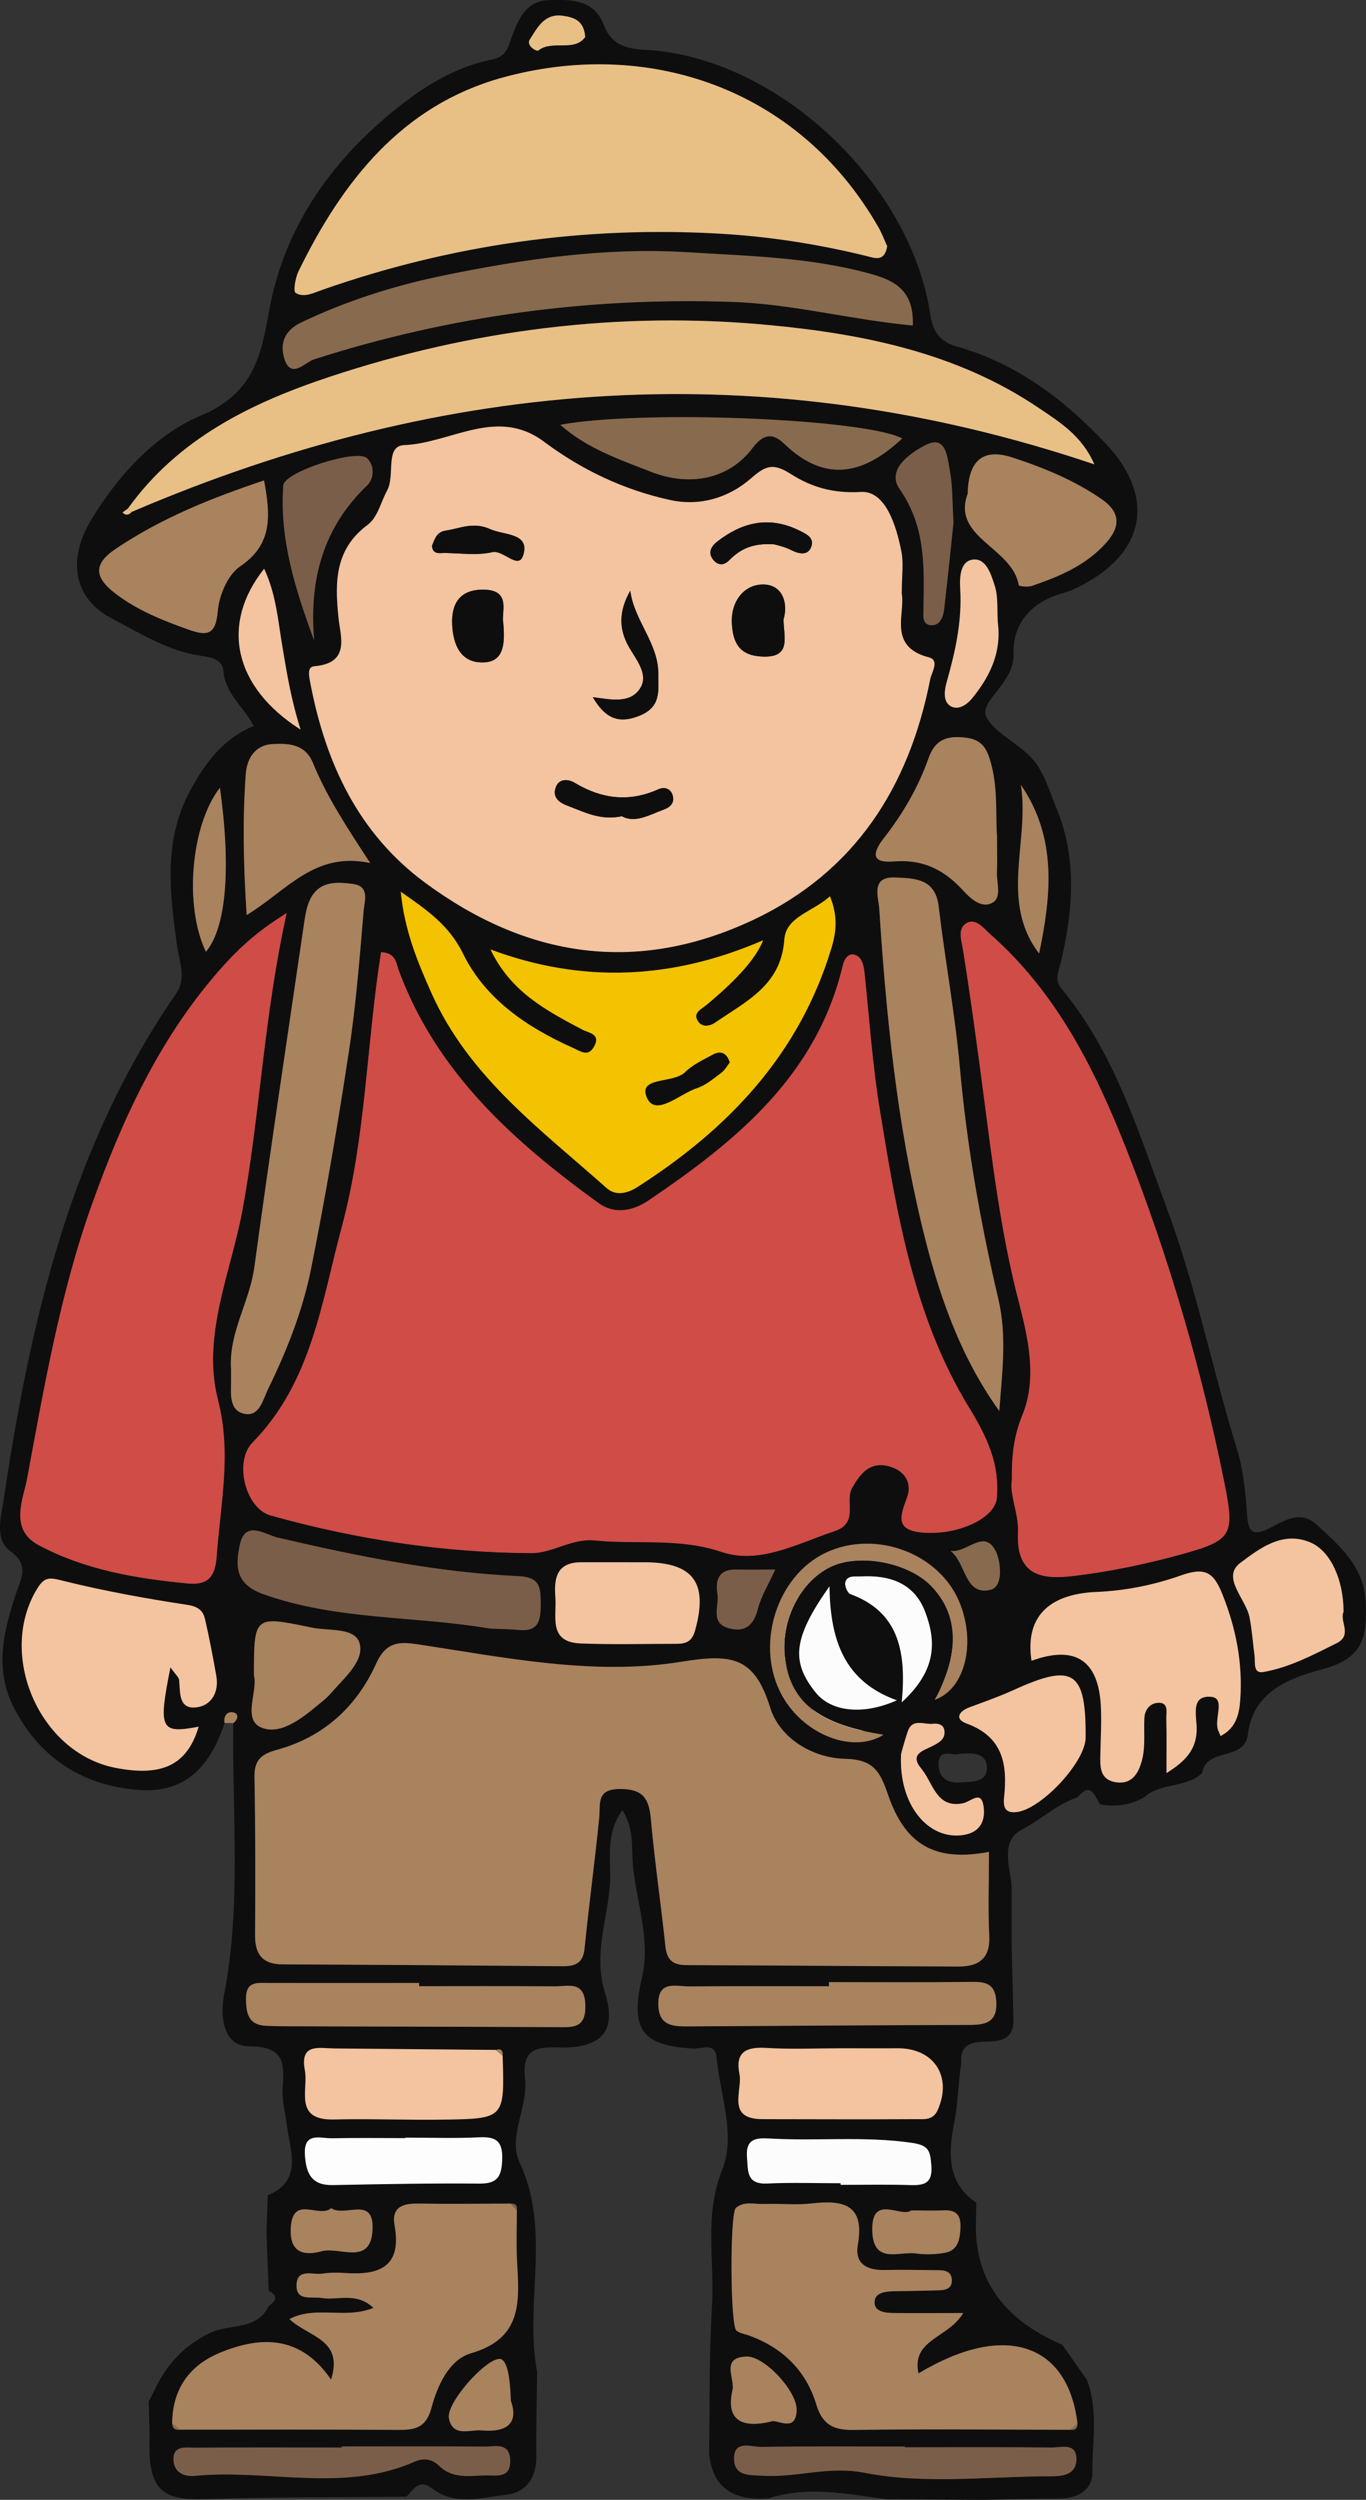 <?xml version="1.0" encoding="UTF-8"?>
<svg id="Layer_2" data-name="Layer 2" xmlns="http://www.w3.org/2000/svg" viewBox="0 0 185.46 339.37">
  <rect x="0" y="0" width="185.46" height="339.37" fill="#333333" stroke="none"/>
  <defs>
    <style>
      .cls-1 {
        fill: #f3c200;
      }

      .cls-2 {
        fill: #e8c086;
      }

      .cls-3 {
        fill: #fcfcfc;
      }

      .cls-4 {
        fill: #f3c49f;
      }

      .cls-5 {
        fill: #fdfdfd;
      }

      .cls-6 {
        fill: #cf4c47;
      }

      .cls-7 {
        fill: #a9825e;
      }

      .cls-8 {
        fill: #0f0e0e;
      }

      .cls-9 {
        fill: #886a4e;
      }

      .cls-10 {
        fill: #7b5e49;
      }
    </style>
  </defs>
  <g id="Layer_1-2" data-name="Layer 1">
    <g>
      <ellipse class="cls-3" cx="117.83" cy="222.97" rx="11.5" ry="12"/>
      <path class="cls-8" d="m30.49,233.91c-1.85,5.62-5.12,9.57-11.61,9.09-7.55-.56-13.3-4.2-16.88-10.94-2.85-5.36-1.54-10.7.29-16.04.63-1.83,1.67-3.62-.91-5.46-2.19-1.56-1.2-4.84-.87-7.06,3.63-24.26,9.1-47.94,23.39-68.59,1.46-2.11.43-4.33.13-6.56-.98-7.16-1.89-14.3,1.84-21.12,2.05-3.76,4.5-6.99,8.58-8.68-1.44-2.69-3.89-4.39-4.12-7.46-.11-1.51-1.54-1.86-2.97-2.05-4.47-.6-8.26-3.04-12.13-5.05-5.25-2.72-6.12-7.98-2.88-13.36,3.69-6.13,8.72-11.59,14.92-14.21,7.08-2.99,8.16-7.96,9.26-14.16,2-11.23,8.23-20.13,16.92-27.22,3.88-3.16,8.22-5.93,13.27-6.94,2.14-.43,2.23-1.7,2.85-3.32.84-2.18,1.8-4.68,5.04-4.77,3.12-.09,6.12,0,7.38,3.41,1.37,3.69,4.85,3.19,7.36,3.48,17.48,1.99,34.45,18.63,36.98,35.95.34,2.33,1.49,3.6,3.44,4.15,8.2,2.3,14.64,7.16,20.39,13.26,6.37,6.76,5.59,14.04-2.29,18.64-1.1.64-2.27,1.26-3.49,1.6-4.3,1.2-6.91,4-6.78,8.39.12,3.81-4.7,6.34-3.7,8.41,1.16,2.41,5.08,3.83,6.91,6.55,1.25,1.85,1.86,4.12,2.76,6.2,2.7,6.83,2.08,13.79.43,20.67-.32,1.35-.88,2.31.14,3.53,7.24,8.73,10.4,19.41,14.27,29.76,3.97,10.62,6.15,21.77,9.49,32.57.9,2.91,1.21,6.06,1.42,9.12.14,2.02.62,2.85,2.61,1.96,2.23-1,4.47-2.87,6.86-.65,3.13,2.89,6.42,5.65,6.63,10.56.19,4.49-.23,7.5-5.7,8.99-4.27,1.16-9.58,2.85-10.3,8.91-.43,3.69-5.66,1.69-6.21,5.24-2.21,2.09-5.65,1.24-7.88,3.29-1.87,1.07-3.86,1.34-5.97.95-.76-1.12-1.22-3.16-3.04-.97-2.8.96-4.97,3.03-7.57,4.39-2.96,1.55-1.65,4.94-1.4,7.66,0,2.67,0,5.33,0,8,.08,3.33.16,6.66.24,9.99.08,2.28-.98,3.06-3.27,3.13-1.64.05-4.06-.06-3.81,2.88-.41,2.7-.42,5.42-.96,8.16-.74,3.79-1.12,8.11,3,10.84l-.03,2q-.65,12.04,11.7,17.28c1.11,1.57,2.21,3.14,3.32,4.72,1.63,4.13.73,8.45.77,12.66.02,2.37-2.06,3.53-4.58,3.52-3.47-.01-6.93.11-10.4.17l-13.01-.09c-5.33-.72-10.65-1.85-15.99-.11-4.51.33-7.59-1.21-8.06-6.16.11-6.65-.01-13.32.4-19.95.38-6.15-1.12-12.25,1.39-18.52,1.85-4.62-.26-10.09-.76-15.16-.22-2.24-2.02-1.22-3.1-1.28-7.1-.38-8.67-2.58-7.03-9.69,1.18-5.14-.75-10.15-1.24-15.19-.22-2.24.22-4.92-1.42-7.48-2.48,3.31-1.45,7.26-1.72,10.38-.4,4.7-2.24,9.39-.63,14.49,1.67,5.28-.66,7.57-6.54,7.33-3.51-.14-4.7.83-4.33,4.37.39,3.77-2.35,7.83-.76,11.23,4.39,9.32.61,19.08,2.4,28.46-.04,3.8-.16,7.6-.11,11.4.04,2.92-1.37,4.97-4.07,5.27-3.32.36-6.93,1.56-10.01-.81-1.91-1.47-2.57.14-3.58,1.08-9.09.09-18.19.03-27.27.32-5.68.18-7.74-1.04-7.6-7.8.04-1.81-.06-3.63-.1-5.44.34-.67.68-1.33,1.01-2,1.58-3.21,3.93-5.66,7.16-7.24,2.63-1.41,6.43-.26,8.12-3.72.99-.69,1.37-1.39,0-2.08-.1-2.65-.2-5.3-.3-7.96.06-1.67.12-3.33.18-5,4.78-1.95,3.04-6.08,2.62-9.31-.22-1.73-.72-3.52-.6-5.28.24-3.43.21-5.63-4.6-5.64-3.49-.01-3.92-4.11-3.36-6.98,2.38-12.25,1.09-24.59,1.25-36.89.61-.47.78-1.23.06-1.43-.87-.24-1.42.41-1.26,1.42Zm37.75,45.17c.06-.71-.2-1.03-.94-.78-7.3-.07-14.61-.13-21.91-.2-2.07-.02-4.69-.74-4,2.94.5,2.68-1.57,6.83,3.94,6.7,4.98-.12,9.96.1,14.94.02,8.24-.13,8.24-.18,7.97-8.67Zm-44.86,49.94c.03.66.4.91,1.03.83,9.96,0,19.93-.03,29.89.03,2.25.02,3.6-.45,4.28-2.98.82-3.06,2.4-6.56,5.4-7.43,7.01-2.03,6.53-7.09,6.23-12.43-.13-2.32-.03-4.65-.03-6.97.1-.64-.18-.94-.83-.91-4.15,0-8.3.06-12.44,0-2.13-.04-3.79.41-3.33,2.96,1.04,5.74-2.17,6.79-6.82,6.46-.99-.07-2-.06-2.98.09-1.31.2-3.43-.76-3.51,1.53-.08,2.28,2.01,1.54,3.37,1.77,2.19.37,4.72-.87,7.07,1.35-3.89,1.59-7.82-.37-11.4,1.52,2.53,2.43,7.39,2.69,5.65,8.22-4.04-5.9-9.33-6.03-15.04-3.67-4.24,1.74-6.49,4.97-6.54,9.63Zm121.96.84c.65.08.96-.21.95-.86-1.33-10.98-9.99-13.79-21.59-6.8-1-4.64,4.08-4.78,6.07-8.2-3.57,0-6.47.02-9.37,0-1.17-.01-2.73-.14-2.66-1.53.07-1.31,1.6-1.42,2.81-1.43,2-.02,3.99-.07,5.99-.13.87-.02,1.68-.24,1.69-1.33,0-1.06-.74-1.38-1.65-1.39-2.5-.03-4.99-.08-7.49-.03-2.42.05-4.08-.85-3.62-3.45.95-5.41-1.94-6.08-6.24-5.59-2.14.25-4.32,0-6.48.08-1.29.05-2.7-.44-3.84.53-.82.7-.79,15.93.07,16.65.47.4,1.21.48,1.83.71,4.49,1.68,7.64,4.76,9.02,9.33.83,2.74,2.33,3.49,5.07,3.45,9.81-.14,19.63-.03,29.44-.02ZM17.89,69.49c42.59-18.27,85.96-21.53,130.69-6.45-1.68-3.87-4.67-5.7-7.51-7.63-11.09-7.51-23.84-10.08-36.76-11.29-20.27-1.9-40.23.62-59.54,7.03-10.58,3.51-20.6,8.37-27.4,17.89-.25.18-.49.35-.74.53.45.45.86.36,1.26-.08Zm33.85,59.77c-1.97,12.38-2.05,25.1-5.32,37.25-2.75,10.24-4.11,21.13-12.12,29.3-2.57,2.62-.96,8.96,2.45,9.91,11.58,3.24,23.41,5.06,35.44,5.11,2.87.01,5.43-2.04,8.59-1.72,5.71.57,11.41-.39,17.2,1.56,5.17,1.74,10.31-1.14,15.33-2.82,3.38-1.12,1.34-4.02,2.39-5.87,1.16-2.03,2.48-3.66,5.1-2.91,2.11.61,3.08,2.29,2.34,4.25-.96,2.56-1.61,4.43,2.21,4.73,4.69.37,9.76-1.93,10-4.71.39-4.62-1.32-8.27-3.77-12.27-7.53-12.3-9.83-26.4-12.11-40.38-1-6.14-1.42-12.38-2.08-18.58-.11-1.04-.31-2.15-1.3-2.5-.85-.3-1.44.52-1.64,1.36-3.53,14.99-14.42,23.87-26.34,31.95-2.35,1.59-4.79,1.88-6.85.38-11.52-8.34-21.95-17.68-27.1-31.54-.36-.96-.35-2.41-2.41-2.51Zm70.67-48.77c0-2.32.26-4.03-.05-5.64-.7-3.51-2.15-8.29-5.5-8.08-3.81.23-6.79-.7-9.48-2.42-2.4-1.54-3.43-1.18-5.39.54-3.06,2.67-6.96,3.86-11.04,2.97-6.26-1.37-11.97-4.06-17.12-7.92-6.37-4.77-12.65.22-18.96.47-2.66.11-1.2,4.1-2.33,6.17-.85,1.56-1.25,3.62-2.65,4.66-4.42,3.3-4.44,7.69-3.96,12.52.26,2.61,1.68,6.25-3.27,6.67-1,.09-.73,1.28-.53,2.35,2.07,10.83,6.5,20.34,15.56,27.03,13.84,10.22,28.8,12.51,44.62,5.02,13.79-6.52,21.11-18.05,23.97-32.67.16-.83,1.32-2.54-.17-2.93-5.71-1.48-3.14-6.04-3.72-8.75Zm11.86,170.9c-7.2,1.36-11.31-.83-13.68-7.69-1.05-3.03-1.87-4.85-5.79-4.94-4.47-.09-8.95-2.79-10.23-6.94-2.16-6.97-5.23-7.35-12.14-6.23-11.86,1.93-23.97-.61-35.89-2.4-2.54-.38-4.2-.18-5.47,2.64-2.64,5.86-7.16,9.99-13.49,11.71-2.09.57-3.07,1.38-3.03,3.67.13,7.15.13,14.31.08,21.46-.02,2.67,1.03,3.97,3.78,3.99,12.64.05,25.29.14,37.93.25,1.71.01,2.82-.36,3.02-2.38.6-5.92,1.39-11.82,1.99-17.75.19-1.95-.45-3.91,2.83-3.93,3.13-.01,3.94,1.3,4.19,4.1.51,5.76,1.36,11.48,1.97,17.24.2,1.88,1.03,2.56,2.87,2.57,12.31.03,24.61.14,36.92.19,2.7,0,4.33-1.04,4.18-4.16-.18-3.64-.04-7.3-.04-11.41Zm3.11-50.5c-.36,2.01.95,4.64.83,7.11-.31,6.11,3.53,6.43,7.58,5.94,5.02-.61,10.03-1.66,14.91-3.02,6.63-1.84,6.93-2.65,5.55-9.55-3.11-15.5-7.53-30.65-13.31-45.34-4.28-10.88-9.5-21.31-18.52-29.24-.91-.8-2.04-2.35-3.37-1.36-1.06.79-.5,2.33-.28,3.67,1.03,6.47,1.91,12.97,2.76,19.47,1.24,9.41,2.36,18.79,4.76,28.05,1.28,4.92,2.58,10.43.52,15.46-1.12,2.75-1.47,5.33-1.43,8.81ZM38.92,123.96c-4.3,2.66-6.87,5.17-9.27,7.92-8.09,9.28-13.09,20.23-17.17,31.66-4.32,12.08-6.47,24.71-8.8,37.25-.49,2.62-2.47,6.82,1.56,8.97,6.31,3.37,13.25,4.54,20.28,5.21,2.72.26,3.71-.9,3.91-3.72.5-7.07,2.05-13.89.17-21.22-2.24-8.73,1.78-17.34,3.35-25.86,2.37-12.95,2.86-26.1,5.98-40.21ZM120.45,33.46c-.38-.83-.73-1.76-1.21-2.61-10.87-18.99-31.48-25.74-51.16-20.26-13.56,3.78-21.63,14.09-27.56,26.26-.43.88-.74,2.71-.39,2.93,1.14.7,2.4,0,3.69-.44,17.46-6.11,35.47-8.66,53.92-7.6,6.65.38,13.26,1.41,19.76,3,1.27.31,2.54.9,2.94-1.26Zm-53.84,95.44c2.76,5.79,7.61,8.29,12.42,10.85.9.48,2.6.59,1.64,2.31-.81,1.46-1.78.68-2.92.17-6.24-2.8-11.86-6.62-14.87-12.76-1.91-3.9-4.85-5.89-8.46-8.42.5,5.26,2.28,9.53,4.17,13.76,5.08,11.38,14.87,18.53,23.78,26.47,1.21,1.07,2.75.77,4.16-.13,12.4-7.92,22.04-18.07,26.38-32.52.66-2.19.85-4.35-.22-6.96-2.43,2.18-5.98,2.76-6.2,5.9-.43,6.21-5.23,8.38-9.37,11.24-.68.47-1.71.69-2.28-.09-.88-1.2.34-1.69,1.06-2.28q6.36-5.26,7.71-8.8c-12.27,5.32-24.5,5.91-37,1.25Zm-35.22,57.06c0,.5,0,1,0,1.5-.01,1.82-.29,4.14,1.97,4.48,1.9.29,2.38-2.01,3.07-3.42,2.56-5.24,4.7-10.69,5.84-16.4,1.94-9.76,3.62-19.58,5.12-29.43.96-6.32,1.46-12.72,2-19.1.11-1.26.85-3.3-1.44-3.6-2.14-.28-4.47-.45-5.73,1.9-.53.99-.73,2.19-.9,3.32-2.29,15.6-4.64,31.19-6.77,46.81-.65,4.76-3.53,8.97-3.15,13.93Zm104.29,5.58c.37-5.15,1.07-10.1-.13-15.2-2.42-10.33-4.27-20.78-5.22-31.39-.66-7.33-2.02-14.6-2.88-21.92-.45-3.79-3.25-3.8-5.84-3.92-3.45-.16-2.33,2.58-2.22,4.3.94,14.51,2.39,28.97,5.83,43.14,2.13,8.81,5,17.39,10.46,24.98Zm-11.75-147.36c.18-4.41-2.04-5.98-5.49-6.95-8.23-2.32-16.72-2.48-25.11-3-11.11-.69-22.18.92-33.07,3.15-6.67,1.37-13.17,3.43-19.37,6.39-2.33,1.11-2.88,2.93-2.28,4.88.89,2.9,2.86.49,3.96.14,18.53-5.95,37.48-8.49,56.94-7.82,8.13.28,15.97,2.41,24.42,3.2ZM23.14,226.35c.72,1.02,1.15,1.36,1.19,1.73.16,1.62-.1,3.88,2.14,3.73,2.15-.15,3.33-1.98,2.9-4.33-.46-2.57-.94-5.13-1.53-7.67-.27-1.17-.96-1.71-2.41-1.93-5.63-.86-11.24-1.87-16.76-3.24-1.71-.42-2.53-.72-3.57.97-5.52,8.93.21,22.32,10.51,24.38,6.41,1.28,9.83-.39,11.37-5.57-5.19.98-5.52.38-3.83-8.06Zm142.57,9.33c2.04-1.08,2.52-2.83,2.67-4.94.35-5.04-.6-9.78-2.48-14.44-1.14-2.82-2.3-3.59-5.53-2.44-3.63,1.29-7.52,2.09-11.54,2.26-6.76.29-9.65,3.67-8.79,9.34,5.88-2.14,9.07-.1,9.41,6.1.12,2.16-.01,4.33-.06,6.49-.03,1.69-.16,3.52,2.05,3.89,2.41.41,3.26-1.51,3.66-3.26.4-1.75.17-3.64.26-5.46.06-1.14.79-1.98,1.81-2.05,1.55-.1,1.15,1.27,1.17,2.15.06,2.19.02,4.38.02,7.39,2.87-1.78,4-3.39,4.1-5.75.07-1.83-.98-4.82,1.93-4.61,2.12.16.28,3.15,1.05,4.7.07.15.13.31.26.62Zm-99.24-14.6c1.33.06,2.66.06,3.98.19,2.65.26,2.95-1.33,2.94-3.41-.01-2.11.11-3.75-2.97-3.89-11.09-.5-21.92-2.72-32.71-5.23-1.79-.42-4.46-2.5-5.18,1.05-.53,2.65-.7,5.23,3.2,6.62,10,3.57,20.52,2.92,30.72,4.66Zm-30.62-155.86c-7.12,2.38-13.97,5.12-20.19,9.32-3.15,2.13-2.73,3.97.07,6.09,2.97,2.25,6.31,3.57,9.76,4.81,2.61.93,3.79.83,4.07-2.49.18-2.14,1.36-4.93,3.02-6.05,4.48-3.02,4.13-6.95,3.26-11.68Zm78.55,212.85v-.02c-3.48,0-6.96.16-10.43-.05-2.71-.16-4.17.61-3.58,3.5.47,2.32-1.87,6.16,3.14,6.17,6.95.02,13.9.04,20.86,0,1.07,0,2.28.2,2.92-1.24,2.02-4.52-.49-8.41-5.46-8.38-2.48.02-4.97,0-7.45,0Zm16.98-211.05c-2.22,5.96,6.08,7.25,6.94,12.42.02.13,1.21.27,1.75.09,3.79-1.29,7.45-2.81,10.19-5.95,1.95-2.23,1.75-4.15-.69-5.83-3.73-2.57-7.86-4.27-12.13-5.66q-5.91-1.92-6.06,4.92Zm-8.89-7.5c-5.06-2.66-35.14-3.93-46.41-1.85,3.66,3.23,8.03,4.7,12.31,6.38,5.11,2.01,10.52,1.11,13.79-3.23,1.72-2.29,3.01-1.81,4.37-.51,5.67,5.42,10.89,3.95,15.94-.78Zm-9.93,209.56c0,.19,0,.37,0,.56-6.32,0-12.64-.03-18.97.02-1.81.02-4.29-.89-4.2,2.5.07,2.93,2.09,2.94,4.18,2.93,12.64-.07,25.29-.16,37.93-.2,2.25,0,3.94-.27,3.77-3.2-.16-2.67-1.75-2.67-3.76-2.64-6.32.08-12.63.03-18.95.03Zm-55.66.55v-.43c-6.81,0-13.62,0-20.44,0-1.51,0-3.07-.27-3.06,2.09,0,2.06.33,3.68,2.85,3.73.83.02,1.66.06,2.49.06,12.31.04,24.61.06,36.92.12,2.11.01,3.89.21,3.81-2.96-.08-3.4-2.29-2.57-4.12-2.58-6.15-.04-12.3-.02-18.46-.02Zm78.47-156c-.23-2.75.13-6.17-.73-9.65-.57-2.3-1.22-3.61-3.59-3.86-2.36-.25-4.05.13-4.99,2.81-1.37,3.92-3.49,7.54-6.05,10.82-1.69,2.17-1.61,3.42,1.35,3.18,3.81-.31,6.67,1.02,9.24,3.77,1.01,1.08,2.6,2.77,4.21,1.79,1.22-.74.46-2.75.54-4.2.07-1.32.01-2.66.01-4.67Zm-101.87,10.59c5.57-3.4,9.22-8.66,16.76-7.06-3.36-5.12-5.97-9.16-7.79-13.62-1.05-2.56-3.36-2.64-5.45-2.53-2.28.12-3.48,1.82-3.65,4.07-.44,6.11-.33,12.22.12,19.15Zm51.88,87.85c-2.16,0-4.33-.01-6.49,0-3.25.02-3.69,2.08-3.48,4.71.21,2.65-1.02,6.14,3.43,6.31,4.32.17,8.66.06,12.99.05,1.22,0,2.11-.25,2.53-1.75,1.85-6.54-.19-9.34-6.98-9.32-.67,0-1.33,0-2,0Zm97.04,6.75c0-4.36-1.76-8.24-4.47-9.42-3.83-1.66-7.04.9-9.54,2.76-2.63,1.96.75,4.88,1.24,7.37.35,1.76.46,3.51.69,5.26.12.9-.22,2.43,1.18,2.19,3.56-.61,6.76-2.32,9.97-3.92,2.19-1.09.34-2.99.93-4.24Zm-35.01,17.07c.06-9.06-1.65-10.18-9.76-6.48-1.95.89-3.98,1.6-5.98,2.34-1.45.54-2.11,1.59-.42,2.21,4.9,1.79,5.57,5.49,5.1,9.93-.13,1.22-.04,2.33,1.78,2.08,3.35-.47,9.26-6.81,9.28-10.08Zm-92.34,54.29s0,.04,0,.06c-3.32,0-6.65-.05-9.97.02-1.62.03-3.9-.94-3.68,2.31.17,2.48.9,4.1,3.76,4.04,6.65-.13,13.29-.25,19.94-.2,2.48.02,3-1.01,3.08-3.27.09-2.51-.85-3.13-3.16-3.01-3.32.17-6.64.04-9.97.04Zm67.77,42.04s0-.06,0-.09c-6.49,0-12.98-.06-19.47.05-1.38.02-3.83-1.04-3.7,1.77.11,2.24,2.2,2.03,3.86,2.14,4.62.29,8.88-1.37,13.93-.39,8.18,1.59,16.89.45,25.38.46,1.61,0,3.25-.32,3.3-2.22.06-2.41-2.03-1.67-3.34-1.68-6.66-.07-13.31-.03-19.97-.03Zm-76.44-.11v.14c-6.65,0-13.31-.03-19.96.02-1.22,0-2.98-.36-2.87,1.72.09,1.65,1.47,2.24,2.87,2.1,9.95-.98,20.19,2.36,29.92-1.95,1.17-.52,2.35-.32,3.24.56,1.78,1.76,4,1.42,6.12,1.33,1.5-.06,3.7.57,3.55-2.16-.13-2.34-2.05-1.74-3.41-1.75-6.49-.05-12.97-.02-19.46-.02Zm67.75-35.74c0,.07,0,.14,0,.21,3.16,0,6.32-.07,9.48.03,1.99.06,3.03-.3,2.83-2.72-.16-1.91-.32-2.67-2.63-3.01-6.45-.94-12.9-.2-19.33-.59-1.9-.11-3.26.05-3.06,2.56.15,1.9-.08,3.68,2.75,3.55,3.32-.15,6.65-.04,9.97-.04Zm-79.67-69.01c.63,2.21-1.7,6.17,1.18,7.2,2.8,1,5.82-1.72,8.29-3.75.38-.32.74-.67,1.07-1.05,1.74-2.01,4.44-4.27,3.83-6.64-.58-2.26-4.14-1.7-6.47-2.18-7.88-1.63-7.87-1.66-7.89,6.41Zm8.18-140.43c-.71-8.26,1.21-15.34,7.21-21.07.84-.8,1.11-2.55-.02-3.66-1.34-1.32-11.24,1.83-11.38,3.69-.52,7.26,1.61,14.06,4.19,21.04Zm77.31,148.55c-8.59-1.34-12.44-4.24-13.35-10.06-.79-5.06,1.86-10.59,6.06-12.68,3.92-1.95,10.7-.67,13.81,2.6,3.69,3.88,3.84,9.21.43,15.39,4.08-1.42,5.66-7.64,3.35-13.24-2.74-6.66-11.39-9.88-18.11-6.74-6.8,3.18-9.72,12.76-5.93,19.48,2.99,5.3,9.64,7.84,13.74,5.24Zm9.49-164.55c-.17-2.77-.1-4.97-.5-7.07-.33-1.75-.47-4.9-3.3-3.45-1.92.99-5.39,3.27-3.51,5.96,3.57,5.12,3.33,10.59,3.24,16.22-.01.92-.26,2.27,1.15,2.27,1.13,0,1.54-1.18,1.65-2.17.49-4.11.9-8.24,1.27-11.76Zm6.01,13.47c-.11-1.65.07-3.39-.42-4.91-.47-1.48-1.15-3.76-2.95-3.54-1.74.22-1.83,2.36-1.73,4.03.26,4.29-.64,8.4-1.81,12.49-.32,1.11-.56,2.58.35,3.27,1,.75,2.24.06,3.04-.92,2.49-3.02,4.07-6.36,3.51-10.42Zm-94.65,14.64c-1.34-4.26-1.88-7.76-2.47-11.25-.59-3.47-.84-7.1-2.48-10.59-5.98,7.54-4.14,16.05,4.95,21.84Zm71.79,116.32c-4.99,7.07-5.22,10.25-1.86,14.42,2.07,2.57,6.34,3.13,11.02,1.05-7-2.52-9.06-7.94-9.15-15.47Zm9.81,15.75c4.76-4.35,4.7-8.25,3.21-12.24-1.48-3.97-4.85-5.07-8.77-4.86-.75.04-1.82-.2-2.09.78-.13.46.28,1.47.68,1.62,6.28,2.31,7.7,7.34,6.97,14.69ZM29.86,106.94c-3.95,5.06-4.89,16.1-1.9,22.27,2.75-3.31,3.42-11.26,1.9-22.27Zm108.74-.39c1.23,7.58-2.94,15.81,2.48,22.9,1.64-7.88,2.47-15.68-2.48-22.9Zm-16.24,131.51c-.39,6.97,3.7,11.76,8.43,11.05,2.56-.39,3.01-2.23,2.76-3.92-.33-2.23-1.69-.6-2.85-.38-3.57.69-4-2.78-5.58-4.69-1.65-1.99.17-2.42,1.48-3.09.86-.44,1.82-.92,1.63-2.14-.13-.86-.96-.95-1.56-.88-1.19.14-2.78-.81-3.41,1.04-.43,1.24-.75,2.53-.89,3Zm1.35,62.02c-1.41,1.05-5.44-2.35-5.29,2.79.14,4.55,3.6,2.75,5.89,3.05,1.3.17,2.67.15,3.96-.09,1.82-.34,2.05-1.84,2.12-3.43.08-1.69-.58-2.42-2.29-2.33-1.32.07-2.65.01-4.4.01Zm-19.06,28.67c.74-.44,3.41,1.63,3.5-1.54.08-2.61-4.39-7.37-6.79-7.29-3.6.11-1.56,2.96-1.92,4.54-.84,3.72.8,5.31,5.2,4.29Zm-35.3-2.86q-.17-5.81-1.62-5.65c-2.05.22-7.18,6.05-6.78,8.06.53,2.64,2.85,1.49,4.45,1.64,3.26.3,5.09-.85,3.95-4.04Zm-24.38-26.13c-1.64,1.47-5.34-1.98-5.5,2.86-.12,3.43,2.1,3.58,4.21,2.99,2.41-.67,6.71,2.08,6.9-3,.17-4.59-3.76-1.54-5.62-2.85Zm60.28-86.68c-2.11,0-3.73.02-5.35,0-2.4-.04-2.76,1.53-2.48,3.34.25,1.61-1.07,3.92,1.57,4.63,2.14.57,3.33-.37,3.9-2.59.43-1.7,1.41-3.27,2.36-5.37Zm23.82-2.54c2.14,1.66,1.89,6.14,5.44,5.27,1.78-.44,1.39-3.98.61-5.39-1.59-2.87-3.86.45-6.05.12ZM79.45,5.03c-.16-2.24-1.51-2.68-3.06-2.89-2.5-.35-3.43,1.64-4.46,3.22-.53.82.92,1.69,1.17,1.49,1.88-1.49,4.82.26,6.35-1.82Zm50.69,233.08c-.82.32-2.73-.9-2.71,1.41.02,1.85,1.23,2.6,2.97,2.46,1.44-.12,3.48.05,3.58-1.79.12-2.26-1.87-2.27-3.83-2.08Z"/>
      <path class="cls-7" d="m30.49,233.91c-.16-1,.39-1.66,1.26-1.42.72.2.55.96-.06,1.43-.4,0-.8,0-1.2-.01Z"/>
      <path class="cls-4" d="m122.41,80.5c.58,2.71-1.99,7.28,3.72,8.75,1.49.39.33,2.09.17,2.93-2.86,14.62-10.18,26.15-23.97,32.67-15.82,7.48-30.78,5.2-44.62-5.02-9.05-6.69-13.48-16.2-15.56-27.03-.2-1.07-.48-2.26.53-2.35,4.95-.42,3.53-4.06,3.27-6.67-.49-4.84-.47-9.22,3.96-12.52,1.4-1.04,1.79-3.1,2.65-4.66,1.13-2.07-.34-6.07,2.33-6.17,6.3-.25,12.58-5.24,18.96-.47,5.15,3.85,10.86,6.55,17.12,7.92,4.07.89,7.98-.29,11.04-2.97,1.96-1.72,2.99-2.08,5.39-.54,2.69,1.72,5.68,2.65,9.48,2.42,3.35-.2,4.81,4.57,5.5,8.08.32,1.6.05,3.32.05,5.64Zm-54.09,4.07c-.33-1.42,1.2-4.5-2.72-4.52-3.17-.02-4.35,1.89-4.21,4.78.13,2.67,1.12,5.13,4.14,5.1,2.89-.03,3.04-2.49,2.79-5.36Zm12.17,10.08c1.55,2.61,3.24,3.73,6.28,2.53,3.04-1.2,2.6-3.41,2.61-5.68.02-4.18-3.28-7.24-3.81-11.31-1.45,2.57-1.68,5-.18,7.64,1,1.76,2.83,3.83,1.4,5.79-1.4,1.92-3.95,1.33-6.29,1.02Zm25.88-10.54c.7-2.4-.25-4.88-2.96-4.76-2.44.11-4.22,2.32-4.05,5.31.15,2.64,1.05,4.32,4.07,4.47,4.03.2,2.99-2.52,2.94-5.02Zm-21.94,26.7c1.84.99,3.75-.21,5.73-.92.81-.3,1.45-.9,1.18-1.87-.27-.99-1.14-1.23-1.95-.87-3.96,1.78-7.68,1.33-11.35-.87-.82-.49-2.08-.64-2.55.52-.52,1.28.22,2.08,1.51,2.56,2.28.85,4.45,2.07,7.44,1.45Zm20.71-36.9c.17.06,1.31.28,2.3.78,1.01.51,2.11.71,2.6-.24.72-1.41-.61-1.99-1.64-2.48-4-1.94-7.65-1.07-11.01,1.54-.81.63-1.36,1.51-.54,2.51.61.75,1.41.78,2.1.08,1.45-1.45,3.09-2.43,6.19-2.2Zm-46.49.18c.1,1.25,1.08.97,1.8.98,2.13.04,4.35.36,6.38-.11,1.61-.37,3.81,2.85,4.32-.05.44-2.55-2.76-2.25-4.61-3.08-2.3-1.03-4.06-.09-6.06.21-1.2.18-1.46,1.15-1.83,2.05Z"/>
      <path class="cls-7" d="m134.27,251.4c0,4.11-.14,7.77.04,11.41.15,3.12-1.48,4.17-4.18,4.16-12.31-.04-24.61-.15-36.92-.19-1.84,0-2.68-.69-2.87-2.57-.6-5.75-1.46-11.48-1.97-17.24-.25-2.79-1.05-4.11-4.19-4.1-3.28.01-2.63,1.98-2.83,3.93-.59,5.92-1.39,11.82-1.99,17.75-.2,2.02-1.31,2.39-3.02,2.38-12.64-.11-25.28-.2-37.93-.25-2.75-.01-3.8-1.32-3.78-3.99.05-7.15.05-14.31-.08-21.46-.04-2.29.95-3.1,3.03-3.67,6.32-1.72,10.85-5.85,13.49-11.71,1.27-2.82,2.93-3.03,5.47-2.64,11.91,1.79,24.02,4.32,35.89,2.4,6.91-1.12,9.98-.74,12.14,6.23,1.29,4.15,5.77,6.85,10.23,6.94,3.92.08,4.74,1.9,5.79,4.94,2.37,6.86,6.48,9.05,13.68,7.69Z"/>
      <path class="cls-2" d="m120.45,33.46c-.4,2.16-1.67,1.57-2.94,1.26-6.5-1.59-13.11-2.62-19.76-3-18.45-1.06-36.46,1.49-53.92,7.6-1.3.45-2.55,1.14-3.69.44-.35-.21-.04-2.04.39-2.93,5.93-12.16,14-22.48,27.56-26.26,19.68-5.48,40.28,1.27,51.16,20.26.49.85.83,1.78,1.21,2.61Z"/>
      <path class="cls-2" d="m17.37,69.04c6.81-9.52,16.82-14.38,27.4-17.89,19.31-6.4,39.27-8.93,59.54-7.03,12.92,1.21,25.66,3.78,36.76,11.29,2.84,1.92,5.83,3.76,7.51,7.63-44.73-15.08-88.1-11.82-130.69,6.45-.17-.16-.34-.31-.52-.45Z"/>
      <path class="cls-7" d="m145.34,329.86c-9.81-.01-19.63-.12-29.44.02-2.74.04-4.24-.71-5.07-3.45-1.38-4.57-4.53-7.66-9.02-9.33-.62-.23-1.36-.31-1.83-.71-.86-.73-.89-15.95-.07-16.65,1.14-.97,2.55-.48,3.84-.53,2.16-.08,4.35.17,6.48-.08,4.3-.5,7.19.18,6.24,5.59-.46,2.6,1.21,3.5,3.62,3.45,2.49-.05,4.99,0,7.49.03.91.01,1.65.33,1.65,1.39,0,1.09-.81,1.3-1.69,1.33-2,.06-3.99.11-5.99.13-1.21.01-2.74.12-2.81,1.43-.07,1.39,1.49,1.52,2.66,1.53,2.9.03,5.8,0,9.37,0-1.99,3.42-7.07,3.55-6.07,8.2,11.6-6.99,20.26-4.19,21.59,6.8-.32.29-.63.57-.95.86Z"/>
      <path class="cls-7" d="m70.17,300.06c0,2.32-.1,4.66.03,6.97.3,5.34.78,10.4-6.23,12.43-3,.87-4.58,4.37-5.4,7.43-.68,2.53-2.03,2.99-4.28,2.98-9.96-.07-19.93-.03-29.89-.03-.34-.28-.68-.55-1.03-.83.05-4.66,2.3-7.89,6.54-9.63,5.71-2.35,11-2.23,15.04,3.67,1.75-5.53-3.12-5.78-5.65-8.22,3.58-1.89,7.5.06,11.4-1.52-2.35-2.22-4.88-.97-7.07-1.35-1.36-.23-3.44.5-3.37-1.77.08-2.29,2.2-1.33,3.51-1.53.98-.15,1.99-.16,2.98-.09,4.64.33,7.85-.72,6.82-6.46-.46-2.56,1.2-3,3.33-2.96,4.15.07,8.29.01,12.44,0,.28.3.55.61.83.91Z"/>
      <path class="cls-7" d="m31.37,185.96c-.37-4.96,2.51-9.17,3.16-13.92,2.13-15.62,4.48-31.21,6.77-46.81.17-1.13.37-2.34.9-3.32,1.26-2.34,3.59-2.18,5.73-1.9,2.3.31,1.55,2.34,1.44,3.6-.54,6.38-1.04,12.78-2,19.1-1.49,9.84-3.17,19.66-5.12,29.43-1.13,5.7-3.28,11.16-5.84,16.4-.69,1.41-1.16,3.71-3.07,3.42-2.26-.35-1.99-2.66-1.97-4.48,0-.5,0-1-.01-1.5Z"/>
      <path class="cls-7" d="m135.67,191.55c-5.46-7.59-8.33-16.17-10.46-24.98-3.43-14.16-4.89-28.63-5.83-43.14-.11-1.72-1.23-4.46,2.22-4.3,2.59.12,5.39.13,5.84,3.92.86,7.32,2.23,14.58,2.88,21.92.95,10.61,2.8,21.06,5.22,31.39,1.2,5.1.5,10.04.13,15.2Z"/>
      <path class="cls-9" d="m123.92,44.19c-8.44-.79-16.29-2.92-24.42-3.2-19.46-.67-38.41,1.86-56.94,7.82-1.1.35-3.07,2.77-3.96-.14-.6-1.95-.06-3.76,2.28-4.88,6.2-2.96,12.7-5.02,19.37-6.39,10.9-2.23,21.96-3.84,33.07-3.15,8.39.52,16.88.68,25.11,3,3.44.97,5.67,2.54,5.49,6.95Z"/>
      <path class="cls-4" d="m23.14,226.35c-1.69,8.44-1.36,9.04,3.83,8.06-1.54,5.18-4.95,6.85-11.37,5.57-10.31-2.06-16.03-15.45-10.51-24.38,1.04-1.69,1.86-1.39,3.57-.97,5.52,1.37,11.14,2.38,16.76,3.24,1.46.22,2.14.77,2.41,1.93.59,2.54,1.07,5.11,1.53,7.67.42,2.35-.75,4.19-2.9,4.33-2.24.15-1.98-2.11-2.14-3.73-.04-.37-.46-.7-1.19-1.73Z"/>
      <path class="cls-4" d="m165.71,235.67c-.13-.32-.19-.47-.26-.62-.77-1.55,1.07-4.55-1.05-4.7-2.91-.21-1.85,2.78-1.93,4.61-.1,2.36-1.22,3.97-4.1,5.75,0-3.01.04-5.2-.02-7.39-.02-.88.38-2.26-1.17-2.15-1.03.07-1.75.91-1.81,2.05-.09,1.82.14,3.71-.26,5.46-.4,1.75-1.25,3.67-3.66,3.26-2.21-.37-2.09-2.2-2.05-3.89.04-2.16.17-4.33.06-6.49-.34-6.21-3.52-8.24-9.41-6.1-.87-5.67,2.03-9.05,8.79-9.34,4.02-.17,7.91-.97,11.54-2.26,3.23-1.15,4.39-.38,5.53,2.44,1.88,4.66,2.83,9.41,2.48,14.44-.15,2.11-.63,3.87-2.67,4.94Z"/>
      <path class="cls-10" d="m66.47,221.08c-10.2-1.74-20.73-1.1-30.72-4.66-3.91-1.39-3.74-3.98-3.2-6.62.72-3.55,3.39-1.47,5.18-1.05,10.79,2.5,21.62,4.73,32.71,5.23,3.07.14,2.95,1.77,2.97,3.89.01,2.08-.29,3.67-2.94,3.41-1.32-.13-2.66-.13-3.98-.19Z"/>
      <path class="cls-7" d="m35.85,65.22c.87,4.73,1.22,8.66-3.26,11.68-1.66,1.12-2.84,3.92-3.02,6.05-.28,3.32-1.47,3.42-4.07,2.49-3.45-1.23-6.79-2.56-9.76-4.81-2.81-2.12-3.22-3.96-.07-6.09,6.22-4.2,13.07-6.94,20.19-9.32Z"/>
      <path class="cls-4" d="m114.4,278.07c2.48,0,4.97.02,7.45,0,4.97-.04,7.47,3.86,5.46,8.38-.64,1.44-1.85,1.23-2.92,1.24-6.95.04-13.9.01-20.86,0-5.01-.01-2.67-3.85-3.14-6.17-.58-2.89.87-3.66,3.58-3.5,3.46.21,6.95.05,10.43.05v.02Z"/>
      <path class="cls-4" d="m68.24,279.08c.27,8.5.27,8.55-7.97,8.67-4.98.08-9.96-.14-14.94-.02-5.51.13-3.43-4.02-3.94-6.7-.69-3.68,1.93-2.96,4-2.94,7.3.07,14.61.13,21.91.2.31.26.62.52.94.78Z"/>
      <path class="cls-7" d="m131.38,67.03q.15-6.85,6.06-4.92c4.28,1.39,8.4,3.09,12.13,5.66,2.44,1.68,2.64,3.59.69,5.83-2.74,3.13-6.4,4.65-10.19,5.95-.54.18-1.73.04-1.75-.09-.86-5.17-9.16-6.46-6.94-12.42Z"/>
      <path class="cls-9" d="m122.48,59.53c-5.05,4.73-10.27,6.19-15.94.78-1.35-1.29-2.64-1.78-4.37.51-3.27,4.35-8.68,5.24-13.79,3.23-4.27-1.68-8.65-3.14-12.31-6.38,11.27-2.08,41.35-.81,46.41,1.85Z"/>
      <path class="cls-7" d="m112.55,269.09c6.32,0,12.64.05,18.95-.03,2.01-.03,3.6-.03,3.76,2.64.17,2.94-1.52,3.2-3.77,3.2-12.64.03-25.29.12-37.93.2-2.09.01-4.11,0-4.18-2.93-.08-3.39,2.39-2.49,4.2-2.5,6.32-.05,12.64-.02,18.97-.02,0-.19,0-.37,0-.56Z"/>
      <path class="cls-7" d="m56.89,269.64c6.15,0,12.31-.03,18.46.02,1.83.01,4.04-.81,4.12,2.58.07,3.16-1.71,2.97-3.81,2.96-12.31-.06-24.61-.08-36.92-.12-.83,0-1.66-.04-2.49-.06-2.52-.05-2.85-1.67-2.85-3.73,0-2.36,1.55-2.09,3.06-2.09,6.81.01,13.63,0,20.44,0v.43Z"/>
      <path class="cls-7" d="m135.36,113.64c0,2.02.06,3.35-.01,4.67-.08,1.44.68,3.46-.54,4.2-1.61.98-3.21-.71-4.21-1.79-2.57-2.75-5.43-4.08-9.24-3.77-2.96.24-3.04-1.01-1.35-3.18,2.56-3.28,4.68-6.9,6.05-10.82.94-2.68,2.63-3.07,4.99-2.81,2.37.26,3.02,1.57,3.59,3.86.86,3.48.51,6.9.73,9.65Z"/>
      <path class="cls-7" d="m33.49,124.23c-.45-6.93-.57-13.03-.12-19.15.16-2.25,1.37-3.95,3.65-4.07,2.09-.11,4.4-.03,5.45,2.53,1.82,4.46,4.43,8.49,7.79,13.62-7.55-1.6-11.2,3.66-16.76,7.06Z"/>
      <path class="cls-4" d="m85.37,212.09c.67,0,1.33,0,2,0,6.79-.02,8.82,2.78,6.98,9.32-.42,1.5-1.31,1.75-2.53,1.75-4.33,0-8.66.12-12.99-.05-4.45-.18-3.22-3.67-3.43-6.31-.21-2.63.23-4.69,3.48-4.71,2.16-.01,4.33,0,6.49,0Z"/>
      <path class="cls-4" d="m182.41,218.83c-.59,1.25,1.26,3.15-.93,4.24-3.21,1.6-6.41,3.3-9.97,3.92-1.41.24-1.07-1.29-1.18-2.19-.23-1.75-.34-3.5-.69-5.26-.49-2.49-3.87-5.41-1.24-7.37,2.5-1.86,5.7-4.42,9.54-2.76,2.71,1.18,4.48,5.06,4.47,9.42Z"/>
      <path class="cls-4" d="m147.39,235.91c-.02,3.27-5.93,9.61-9.28,10.08-1.82.25-1.91-.86-1.78-2.08.47-4.44-.19-8.13-5.1-9.93-1.69-.62-1.03-1.67.42-2.21,2.01-.75,4.04-1.46,5.98-2.34,8.11-3.7,9.82-2.58,9.76,6.48Z"/>
      <path class="cls-5" d="m55.05,290.2c3.32,0,6.65.12,9.97-.04,2.31-.12,3.25.5,3.16,3.01-.08,2.27-.6,3.29-3.08,3.27-6.65-.06-13.29.07-19.94.2-2.86.05-3.59-1.56-3.76-4.04-.22-3.25,2.06-2.28,3.68-2.31,3.32-.07,6.65-.02,9.97-.02,0-.02,0-.04,0-.06Z"/>
      <path class="cls-10" d="m122.83,332.24c6.66,0,13.32-.04,19.97.03,1.31.01,3.39-.73,3.34,1.68-.05,1.9-1.69,2.22-3.3,2.22-8.49,0-17.2,1.14-25.38-.46-5.05-.98-9.32.68-13.93.39-1.66-.1-3.75.1-3.86-2.14-.14-2.81,2.31-1.74,3.7-1.77,6.49-.11,12.98-.05,19.47-.05,0,.03,0,.06,0,.09Z"/>
      <path class="cls-10" d="m46.39,332.13c6.49,0,12.97-.03,19.46.02,1.36.01,3.29-.59,3.41,1.75.15,2.73-2.05,2.09-3.55,2.16-2.12.09-4.34.43-6.12-1.33-.89-.88-2.07-1.08-3.24-.56-9.73,4.31-19.97.98-29.92,1.95-1.4.14-2.79-.45-2.87-2.1-.11-2.09,1.65-1.71,2.87-1.72,6.65-.05,13.31-.02,19.96-.02v-.14Z"/>
      <path class="cls-3" d="m114.14,296.39c-3.32,0-6.65-.12-9.97.04-2.83.13-2.6-1.65-2.75-3.55-.2-2.5,1.16-2.67,3.06-2.56,6.43.38,12.88-.35,19.33.59,2.31.34,2.47,1.1,2.63,3.01.2,2.42-.84,2.78-2.83,2.72-3.16-.1-6.32-.03-9.48-.03,0-.07,0-.14,0-.21Z"/>
      <path class="cls-7" d="m34.47,227.38c.02-8.07.02-8.04,7.89-6.41,2.33.48,5.89-.07,6.47,2.18.61,2.37-2.09,4.63-3.83,6.64-.33.38-.68.73-1.07,1.05-2.47,2.03-5.49,4.74-8.29,3.75-2.89-1.03-.55-5-1.18-7.2Z"/>
      <path class="cls-10" d="m42.65,86.95c-2.58-6.98-4.71-13.78-4.19-21.04.13-1.86,10.04-5.01,11.38-3.69,1.13,1.11.85,2.86.02,3.66-5.99,5.73-7.92,12.81-7.21,21.07Z"/>
      <path class="cls-7" d="m119.96,235.5c-4.09,2.6-10.75.07-13.74-5.24-3.78-6.71-.86-16.3,5.93-19.48,6.72-3.14,15.37.08,18.11,6.74,2.3,5.6.73,11.82-3.35,13.24,3.41-6.18,3.27-11.52-.43-15.39-3.12-3.27-9.89-4.55-13.81-2.6-4.2,2.09-6.85,7.62-6.06,12.68.9,5.81,4.75,8.72,13.35,10.06Z"/>
      <path class="cls-10" d="m129.45,70.95c-.37,3.53-.79,7.65-1.27,11.76-.12.99-.52,2.17-1.65,2.17-1.41,0-1.16-1.36-1.15-2.27.09-5.63.33-11.09-3.24-16.22-1.87-2.69,1.59-4.97,3.51-5.96,2.82-1.45,2.96,1.7,3.3,3.45.4,2.1.33,4.29.5,7.07Z"/>
      <path class="cls-4" d="m135.46,84.42c.56,4.07-1.02,7.4-3.51,10.42-.8.97-2.04,1.67-3.04.92-.91-.69-.67-2.16-.35-3.27,1.16-4.09,2.06-8.2,1.81-12.49-.1-1.67-.01-3.82,1.73-4.03,1.8-.22,2.48,2.06,2.95,3.54.49,1.53.31,3.27.42,4.91Z"/>
      <path class="cls-4" d="m40.81,99.05c-9.09-5.79-10.93-14.3-4.95-21.84,1.64,3.49,1.89,7.12,2.48,10.59.59,3.49,1.13,6.99,2.47,11.25Z"/>
      <path class="cls-7" d="m29.86,106.94c1.53,11.02.85,18.96-1.9,22.27-2.99-6.17-2.05-17.21,1.9-22.27Z"/>
      <path class="cls-7" d="m138.6,106.55c4.95,7.21,4.12,15.01,2.48,22.9-5.42-7.09-1.25-15.32-2.48-22.9Z"/>
      <path class="cls-4" d="m122.35,238.06c.14-.47.46-1.75.89-3,.64-1.85,2.23-.9,3.41-1.04.6-.07,1.43.03,1.56.88.19,1.22-.77,1.7-1.63,2.14-1.31.67-3.13,1.1-1.48,3.09,1.58,1.91,2.01,5.38,5.58,4.69,1.16-.22,2.52-1.86,2.85.38.25,1.69-.21,3.53-2.76,3.92-4.73.71-8.82-4.08-8.43-11.05Z"/>
      <path class="cls-7" d="m123.71,300.08c1.75,0,3.08.06,4.4-.01,1.7-.09,2.36.64,2.29,2.33-.07,1.59-.3,3.1-2.12,3.43-1.29.24-2.66.26-3.96.09-2.29-.3-5.75,1.51-5.89-3.05-.15-5.14,3.88-1.73,5.29-2.79Z"/>
      <path class="cls-7" d="m104.65,328.75c-4.4,1.02-6.04-.57-5.2-4.29.35-1.58-1.68-4.43,1.92-4.54,2.4-.07,6.87,4.68,6.79,7.29-.1,3.17-2.77,1.1-3.5,1.54Z"/>
      <path class="cls-7" d="m69.35,325.9c1.14,3.19-.69,4.34-3.95,4.04-1.6-.15-3.92,1-4.45-1.64-.4-2,4.73-7.84,6.78-8.06q1.45-.15,1.62,5.65Z"/>
      <path class="cls-7" d="m44.96,299.77c1.85,1.3,5.79-1.74,5.62,2.85-.19,5.08-4.5,2.34-6.9,3-2.11.58-4.33.43-4.21-2.99.16-4.83,3.86-1.38,5.5-2.86Z"/>
      <path class="cls-10" d="m105.24,213.09c-.95,2.1-1.93,3.66-2.36,5.37-.57,2.22-1.76,3.17-3.9,2.59-2.64-.71-1.31-3.01-1.57-4.63-.29-1.81.08-3.38,2.48-3.34,1.62.03,3.24,0,5.35,0Z"/>
      <path class="cls-9" d="m129.06,210.55c2.19.33,4.46-2.99,6.05-.12.78,1.41,1.17,4.95-.61,5.39-3.56.87-3.3-3.61-5.44-5.27Z"/>
      <path class="cls-2" d="m79.45,5.03c-1.53,2.08-4.47.33-6.35,1.82-.25.2-1.71-.67-1.17-1.49,1.03-1.58,1.96-3.56,4.46-3.22,1.55.21,2.9.65,3.06,2.89Z"/>
      <path class="cls-2" d="m17.89,69.49c-.39.43-.81.53-1.26.08.25-.18.49-.35.74-.53.18.14.35.3.52.45Z"/>
      <path class="cls-10" d="m70.17,300.06c-.28-.3-.55-.61-.83-.91.64-.03.92.27.83.91Z"/>
      <path class="cls-7" d="m68.24,279.08c-.31-.26-.62-.52-.94-.78.73-.24,1,.07.94.78Z"/>
      <path class="cls-9" d="m145.34,329.86c.32-.29.63-.57.95-.86.01.65-.3.94-.95.86Z"/>
      <path class="cls-9" d="m23.38,329.02c.34.28.68.55,1.03.83-.63.08-1-.16-1.03-.83Z"/>
      <path class="cls-8" d="m68.33,84.57c.25,2.87.1,5.33-2.79,5.36-3.02.03-4.01-2.43-4.14-5.1-.15-2.89,1.04-4.8,4.21-4.78,3.92.02,2.4,3.11,2.72,4.52Z"/>
      <path class="cls-8" d="m80.5,94.65c2.34.31,4.89.89,6.29-1.02,1.44-1.96-.4-4.03-1.4-5.79-1.5-2.64-1.27-5.07.18-7.64.53,4.07,3.83,7.12,3.81,11.31-.01,2.26.43,4.48-2.61,5.68-3.04,1.2-4.73.08-6.28-2.53Z"/>
      <path class="cls-8" d="m106.38,84.11c.05,2.5,1.09,5.22-2.94,5.02-3.02-.15-3.92-1.83-4.07-4.47-.17-2.99,1.61-5.2,4.05-5.31,2.71-.12,3.66,2.36,2.96,4.76Z"/>
      <path class="cls-8" d="m84.44,110.81c-2.98.62-5.16-.6-7.44-1.45-1.28-.48-2.03-1.27-1.51-2.56.47-1.16,1.74-1.02,2.55-.52,3.67,2.2,7.39,2.65,11.35.87.81-.36,1.67-.13,1.95.87.27.97-.36,1.58-1.18,1.87-1.98.72-3.89,1.92-5.73.92Z"/>
      <path class="cls-8" d="m105.15,73.9c-3.1-.23-4.74.74-6.19,2.2-.69.69-1.48.66-2.1-.08-.82-1-.28-1.88.54-2.51,3.36-2.62,7.01-3.48,11.01-1.54,1.02.49,2.36,1.07,1.64,2.48-.49.95-1.59.75-2.6.24-.99-.51-2.13-.73-2.3-.78Z"/>
      <path class="cls-8" d="m58.65,74.09c.37-.9.63-1.86,1.83-2.05,2-.3,3.76-1.24,6.06-.21,1.85.82,5.05.53,4.61,3.08-.5,2.9-2.71-.32-4.32.05-2.03.47-4.25.14-6.38.11-.72-.01-1.7.28-1.8-.98Z"/>
      <path class="cls-8" d="m99.09,144.25c-.34.42-.65,1.02-1.13,1.38-1.05.78-2.11,1.72-3.31,2.1-2.31.74-5.62,3.96-6.8,1.33-1.33-2.96,3.54-1.9,5.17-3.5,1.02-1.01,2.43-1.66,3.72-2.36.99-.54,1.88-.43,2.36,1.05Z"/>
      <path class="cls-6" d="m51.74,129.27c2.06.1,2.05,1.55,2.41,2.51,5.15,13.86,15.58,23.19,27.1,31.54,2.07,1.5,4.5,1.21,6.85-.38,11.93-8.08,22.81-16.96,26.34-31.95.2-.84.8-1.66,1.64-1.36.99.35,1.19,1.46,1.3,2.5.65,6.2,1.07,12.44,2.08,18.58,2.28,13.98,4.58,28.08,12.11,40.38,2.45,4,4.17,7.65,3.77,12.27-.24,2.78-5.31,5.08-10,4.71-3.82-.3-3.17-2.17-2.21-4.73.73-1.96-.23-3.64-2.34-4.25-2.62-.75-3.94.88-5.1,2.91-1.05,1.85.99,4.74-2.39,5.87-5.03,1.67-10.17,4.56-15.33,2.82-5.79-1.95-11.49-.98-17.2-1.56-3.16-.32-5.73,1.73-8.59,1.72-12.03-.05-23.86-1.88-35.44-5.11-3.41-.95-5.02-7.29-2.45-9.91,8.02-8.17,9.37-19.06,12.12-29.3,3.27-12.16,3.36-24.87,5.32-37.25Z"/>
      <path class="cls-6" d="m137.38,200.9c-.05-3.48.31-6.06,1.43-8.81,2.06-5.03.75-10.54-.52-15.46-2.4-9.25-3.53-18.64-4.76-28.05-.85-6.5-1.73-13-2.76-19.47-.21-1.34-.78-2.88.28-3.67,1.33-.99,2.46.55,3.37,1.36,9.02,7.93,14.24,18.36,18.52,29.24,5.78,14.7,10.19,29.84,13.31,45.34,1.38,6.9,1.08,7.71-5.55,9.55-4.88,1.36-9.89,2.42-14.91,3.02-4.05.49-7.89.17-7.58-5.94.13-2.47-1.19-5.11-.83-7.11Z"/>
      <path class="cls-6" d="m38.92,123.96c-3.12,14.11-3.61,27.26-5.98,40.21-1.56,8.53-5.59,17.13-3.35,25.86,1.88,7.33.34,14.15-.17,21.22-.2,2.82-1.19,3.98-3.91,3.72-7.03-.67-13.97-1.84-20.28-5.21-4.03-2.15-2.05-6.35-1.56-8.97,2.33-12.54,4.49-25.18,8.8-37.25,4.08-11.43,9.08-22.38,17.17-31.66,2.4-2.75,4.97-5.27,9.27-7.92Z"/>
      <path class="cls-1" d="m66.6,128.9c12.5,4.66,24.73,4.07,37-1.25q-1.35,3.54-7.71,8.8c-.72.59-1.94,1.08-1.06,2.28.57.78,1.6.56,2.28.09,4.14-2.87,8.94-5.03,9.37-11.24.22-3.14,3.77-3.73,6.2-5.9,1.07,2.61.88,4.77.22,6.96-4.34,14.45-13.98,24.6-26.38,32.52-1.41.9-2.95,1.21-4.16.13-8.91-7.93-18.71-15.09-23.78-26.47-1.89-4.23-3.66-8.5-4.17-13.76,3.61,2.53,6.54,4.52,8.46,8.42,3.01,6.14,8.63,9.96,14.87,12.76,1.13.51,2.11,1.29,2.92-.17.95-1.72-.74-1.83-1.64-2.31-4.81-2.56-9.66-5.06-12.42-10.85Zm32.49,15.34c-.48-1.48-1.37-1.59-2.36-1.05-1.29.7-2.69,1.35-3.72,2.36-1.63,1.61-6.5.54-5.17,3.5,1.18,2.62,4.49-.59,6.8-1.33,1.21-.39,2.26-1.32,3.31-2.1.48-.36.8-.96,1.13-1.38Z"/>
    </g>
  </g>
</svg>